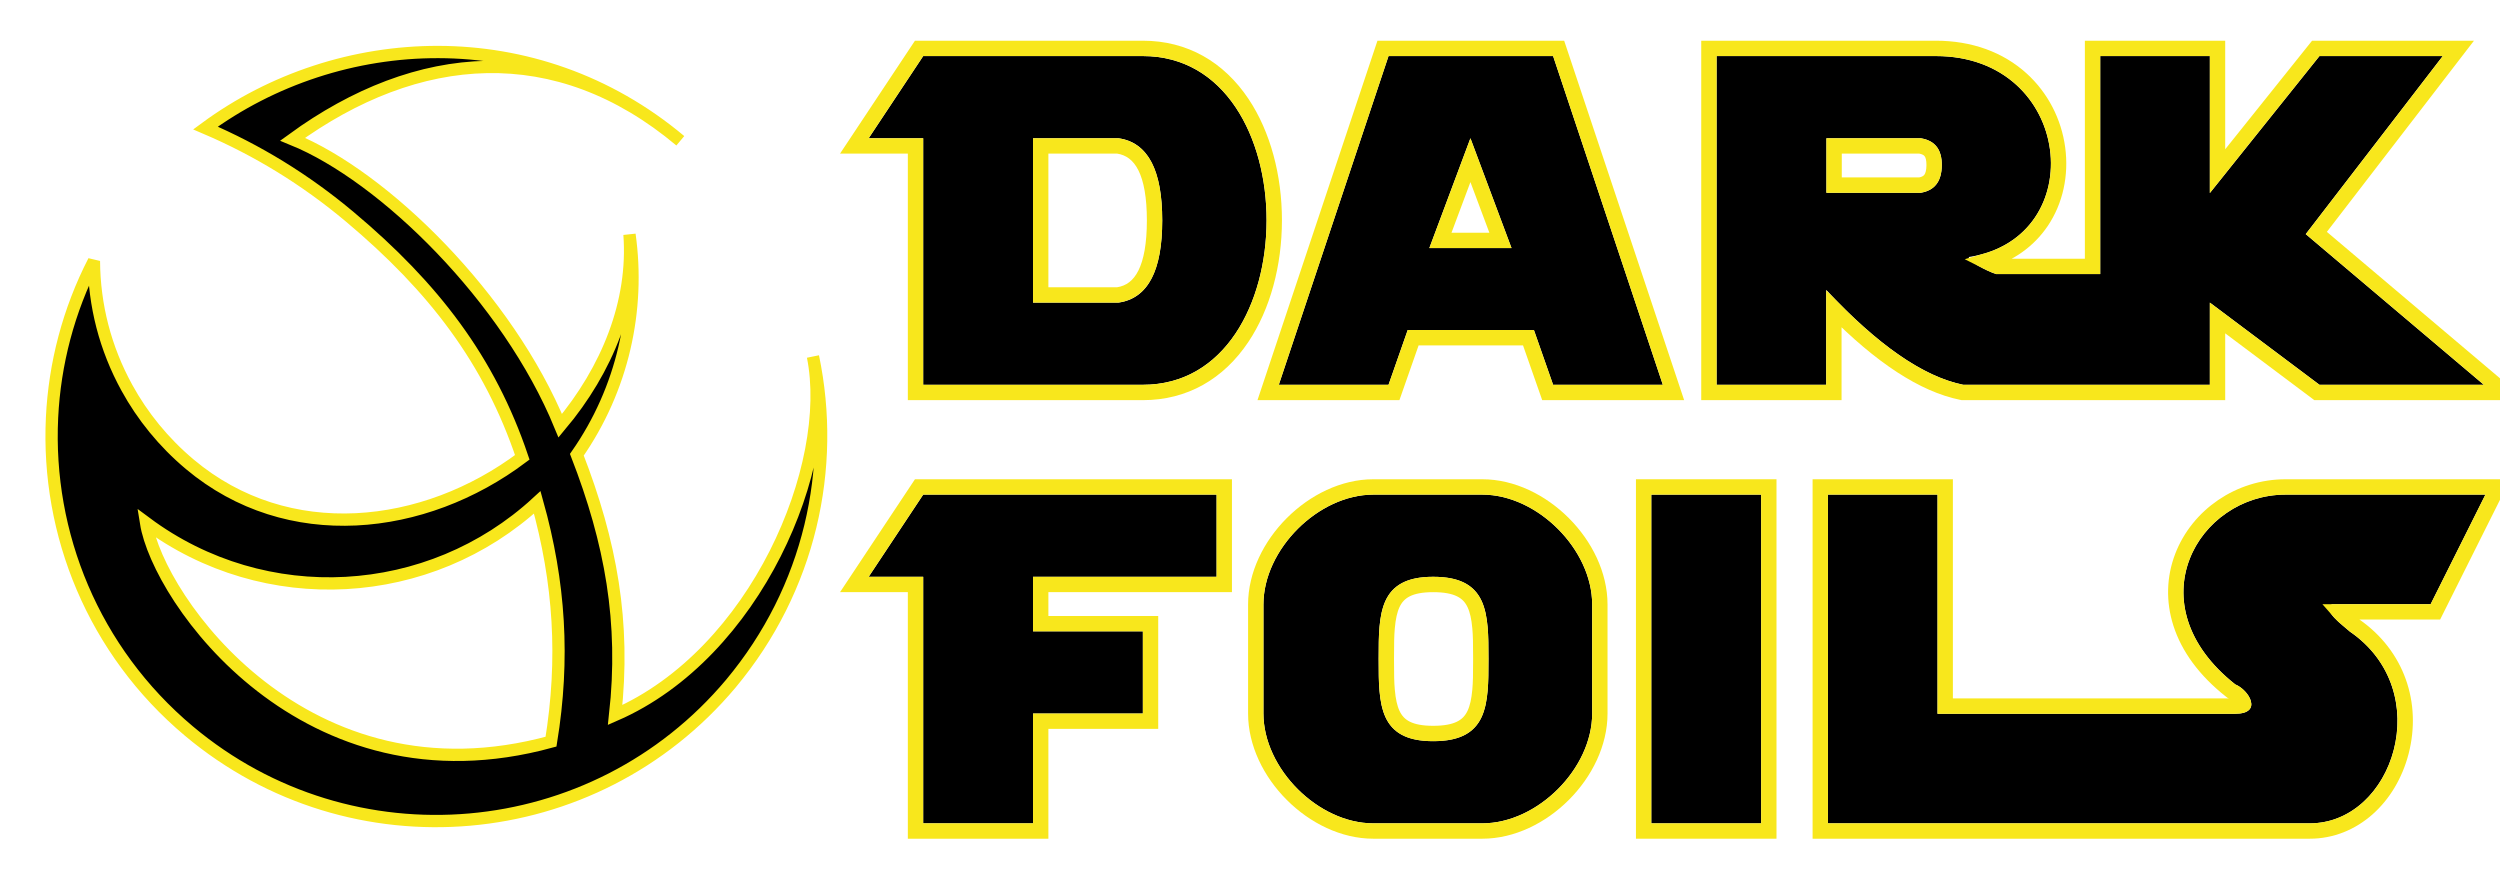 <?xml version="1.0" encoding="UTF-8"?>
<svg width="3255px" height="1145px" viewBox="0 0 3255 1145" version="1.1" xmlns="http://www.w3.org/2000/svg" xmlns:xlink="http://www.w3.org/1999/xlink">
    <!-- Generator: Sketch 45.2 (43514) - http://www.bohemiancoding.com/sketch -->
    <title>Logo-darkfoils</title>
    <desc>Created with Sketch.</desc>
    <defs>
        <path d="M1928.544,749.345 C1920.257,741.729 1891,721.212 1905.353,713.667 C1979.291,713.667 2022.062,713.667 2033.667,713.667 L2105,571 C2043.51,571 1956.732,571 1844.666,571 C1730.776,571 1647.256,713.667 1779.261,818.065 C1797.486,825.532 1815.533,856.333 1779.261,856.333 L1391.667,856.333 L1391.667,571 L1249,571 L1249,999 L1876.359,999 C1985.169,999 2041.714,826.866 1928.544,749.345 Z" id="path-1"></path>
        <path d="M701.857,356.667 L676.857,428 L534,428 L676.857,0 L891.143,0 L1034,428 L891.143,428 L866.143,356.667 L701.857,356.667 Z M837,250 L783.5,107 L730,250 L837,250 Z" id="path-2"></path>
        <path d="M1247,178 L1247,107 L1369.829,107 C1388.373,109.962 1397.507,121.796 1397.232,142.5 C1396.957,163.204 1387.823,175.038 1369.829,178 L1247,178 Z M1425.107,428 C1373.163,417.424 1313.698,376.244 1246.714,304.461 L1246.714,428 L1104,428 L1104,0 C1294.286,0 1389.429,0 1389.429,0 C1568.384,0 1592.419,236.793 1432.581,261.592 C1429.714,266.468 1456.542,280.245 1467.921,283.833 L1603.5,283.833 L1603.5,0 L1746.214,0 L1746.214,178.333 L1888.929,6.68215483e-15 L2049.482,0 L1871.089,231.833 L2103,428 L1888.929,428 L1746.214,321 L1746.214,428 C1729.95,428 1622.914,428 1425.107,428 Z" id="path-3"></path>
        <polygon id="path-4" points="71 999 71 678 0 678 71 571 453 571 453 678 214 678 214 749 357 749 357 856 214 856 214 999"></polygon>
        <path d="M214,321 L214,107 L325.225,107 C363.227,112.268 382.228,147.935 382.228,214 C382.228,280.065 363.227,315.732 325.225,321 L214,321 Z M71,428 C230.864,428 326.198,428 357,428 C571.442,428 572.123,-1.04278192e-12 357,-5.68434189e-14 C327.23,7.83175993e-14 231.897,7.83175993e-14 71,-5.68434189e-14 L0,107 L71,107 L71,428 Z" id="path-5"></path>
        <polygon id="path-6" points="1019 571 1019 999 1162 999 1162 571"></polygon>
        <path d="M657,999 C728,999 728,999 799,999 C870.667,999 942,927.86 942,856 C942,785 942,785 942,714 C942,642.333 870.667,571 799,571 C728,571 728,571 657,571 C585.333,571 514,642.333 514,714 C514,785 514,785 514,856 C514,927.86 585.333,999 657,999 Z M735,892 C807,892 807,844.094 807,785 C807,725.906 807,678 735,678 C664,678 664,725.906 664,785 C664,844.094 664,892 735,892 Z" id="path-7"></path>
    </defs>
    <g id="Page-1" stroke="none" stroke-width="1" fill="none" fill-rule="evenodd">
        <path d="M364.793,936.545 C458.741,880.626 530.643,812.136 591.909,722.549 C403.019,698.208 255.404,542.273 244.046,349.545 C178.117,425.554 91.574,747.837 364.793,936.545 Z M339.1,344.241 C339.1,299.512 347.48,256.74 362.756,217.409 C384.022,162.651 417.644,115.776 461.638,78.358 C390.858,94.427 326.059,125.347 270.386,167.649 C150.018,259.108 72.301,403.769 72.301,566.577 C72.301,843.138 296.556,1067.335 573.188,1067.335 C734.061,1066.909 876.423,992.049 968.132,875.482 C877.583,988.919 624.299,1067.335 445.038,978.178 C545.955,911.006 613.57,829.691 672.584,722.189 C776.906,712.858 870.048,663.945 936.302,590.357 C873.412,651.706 783.526,681.331 687.627,681.331 C771.112,522.065 788.718,297.069 749.371,174.655 C944.347,223.124 1072.301,352.058 1072.301,562.614 C1072.301,316.244 896.906,129.119 687.627,78.335 C708.855,148.352 719.842,220.824 719.842,296.61 C719.842,439.597 693.668,556.162 624.299,669.931 C468.523,633.75 339.1,510.754 339.1,344.241 Z" id="StrongOriginal-+-words" stroke="#F8E71C" stroke-width="16" fill="#000000" transform="translate(572.301, 572.963) rotate(-50) translate(-572.301, -572.963) "></path>
        <g id="Group-Copy" transform="translate(1131, 73)">
            <g id="Path-4">
                <use fill="#000000" fill-rule="evenodd" xlink:href="#path-1"></use>
                <path stroke="#F8E71C" stroke-width="20" d="M1934.713,741.451 C1990.377,779.886 2011.34,843.818 1995.378,905.739 C1979.886,965.833 1933.023,1009 1876.359,1009 L1239,1009 L1239,561 L1401.667,561 L1401.667,846.333 L1779.261,846.333 C1782.784,846.333 1785.577,845.991 1787.627,845.394 C1789.016,844.989 1789.825,844.551 1790.194,844.196 C1790.241,844.152 1790.203,844.222 1790.206,844.203 C1790.266,843.909 1790.236,843.345 1790.022,842.527 C1788.616,837.145 1781.868,829.94 1775.47,827.319 L1774.165,826.784 L1773.058,825.909 C1740.019,799.779 1718.318,770.009 1708.249,738.458 C1698.916,709.216 1699.918,679.276 1710.412,651.814 C1730.939,598.094 1784.785,561 1844.666,561 L2121.18,561 L2039.847,723.667 L1992.885,723.667 C1959.273,723.667 1957.066,723.667 1914.869,723.667 C1915.168,724.004 1915.483,724.351 1915.815,724.705 C1917.656,726.673 1919.915,728.816 1922.65,731.219 C1924.707,733.026 1932.187,739.248 1934.713,741.451 Z"></path>
            </g>
            <g id="Path-5">
                <use fill="#000000" fill-rule="evenodd" xlink:href="#path-2"></use>
                <path stroke="#F8E71C" stroke-width="20" d="M708.949,366.667 L683.949,438 L520.12,438 L669.653,-10 L898.347,-10 L1047.88,438 L884.051,438 L859.051,366.667 L708.949,366.667 Z M822.582,240 L783.5,135.538 L744.418,240 L822.582,240 Z"></path>
            </g>
            <g id="Path-8">
                <use fill="#000000" fill-rule="evenodd" xlink:href="#path-3"></use>
                <path stroke="#F8E71C" stroke-width="20" d="M1257,168 L1368.964,168 C1381.41,165.695 1387.024,158.117 1387.233,142.367 C1387.44,126.752 1381.918,119.303 1368.993,117 L1257,117 L1257,168 Z M1459.473,269.553 C1463.175,271.322 1466.757,272.849 1469.548,273.833 L1593.5,273.833 L1593.5,-10 L1756.214,-10 L1756.214,149.833 L1884.123,-10 L2069.795,-10 L1884.837,230.365 L2130.306,438 L1885.596,438 L1756.214,340.996 L1756.214,438 L1424.099,438 L1423.112,437.799 C1373.365,427.67 1318.041,391.432 1256.714,329.329 L1256.714,438 L1094,438 L1094,-10 L1389.429,-10 C1434.321,-10 1472.466,4.242 1500.861,29.977 C1526.825,53.508 1543.313,85.669 1547.963,120.16 C1552.577,154.386 1545.2,188.619 1526.711,215.871 C1510.108,240.341 1485.468,258.051 1454.414,267.016 L1459.473,269.553 Z"></path>
            </g>
            <g id="Path-8-Copy-2">
                <use fill="#000000" fill-rule="evenodd" xlink:href="#path-4"></use>
                <path stroke="#F8E71C" stroke-width="20" d="M61,688 L-18.637,688 L65.634,561 L463,561 L463,688 L224,688 L224,739 L357,739 L367,739 L367,866 L224,866 L224,1009 L61,1009 L61,688 Z"></path>
            </g>
            <g id="Path-10">
                <use fill="#000000" fill-rule="evenodd" xlink:href="#path-5"></use>
                <path stroke="#F8E71C" stroke-width="20" d="M224,311 L324.506,311 C355.944,306.25 372.228,275.264 372.228,214 C372.228,152.736 355.944,121.75 324.506,117 L224,117 L224,311 Z M61,117 L-18.637,117 L65.634,-10 L357,-10 C411.378,-10 455.768,15.781 486.223,61.316 C513.484,102.074 528.132,156.946 528.087,214.008 C528.041,271.046 513.316,325.922 486.029,366.688 C455.555,412.215 411.222,438 357,438 L61,438 L61,117 Z"></path>
            </g>
            <g id="Path-14">
                <use fill="#000000" fill-rule="evenodd" xlink:href="#path-6"></use>
                <path stroke="#F8E71C" stroke-width="20" d="M1009,561 L1172,561 L1172,1009 L1009,1009 L1009,561 Z"></path>
            </g>
            <g id="Oval">
                <use fill="#000000" fill-rule="evenodd" xlink:href="#path-7"></use>
                <path stroke="#F8E71C" stroke-width="20" d="M657,1009 C579.748,1009 504,933.32 504,856 L504,714 C504,636.81 579.81,561 657,561 L799,561 C876.19,561 952,636.81 952,714 L952,856 C952,933.32 876.252,1009 799,1009 L657,1009 Z M735,882 C765.169,882 780.985,873.542 788.932,856.445 C792.57,848.619 794.779,838.681 795.913,825.774 C796.819,815.469 797,806.505 797,785 C797,763.495 796.819,754.531 795.913,744.226 C794.779,731.319 792.57,721.381 788.932,713.555 C780.985,696.458 765.169,688 735,688 C705.328,688 689.796,696.423 681.966,713.506 C678.373,721.344 676.192,731.295 675.072,744.214 C674.178,754.525 674,763.491 674,785 C674,806.509 674.178,815.475 675.072,825.786 C676.192,838.705 678.373,848.656 681.966,856.494 C689.796,873.577 705.328,882 735,882 Z"></path>
            </g>
        </g>
    </g>
</svg>